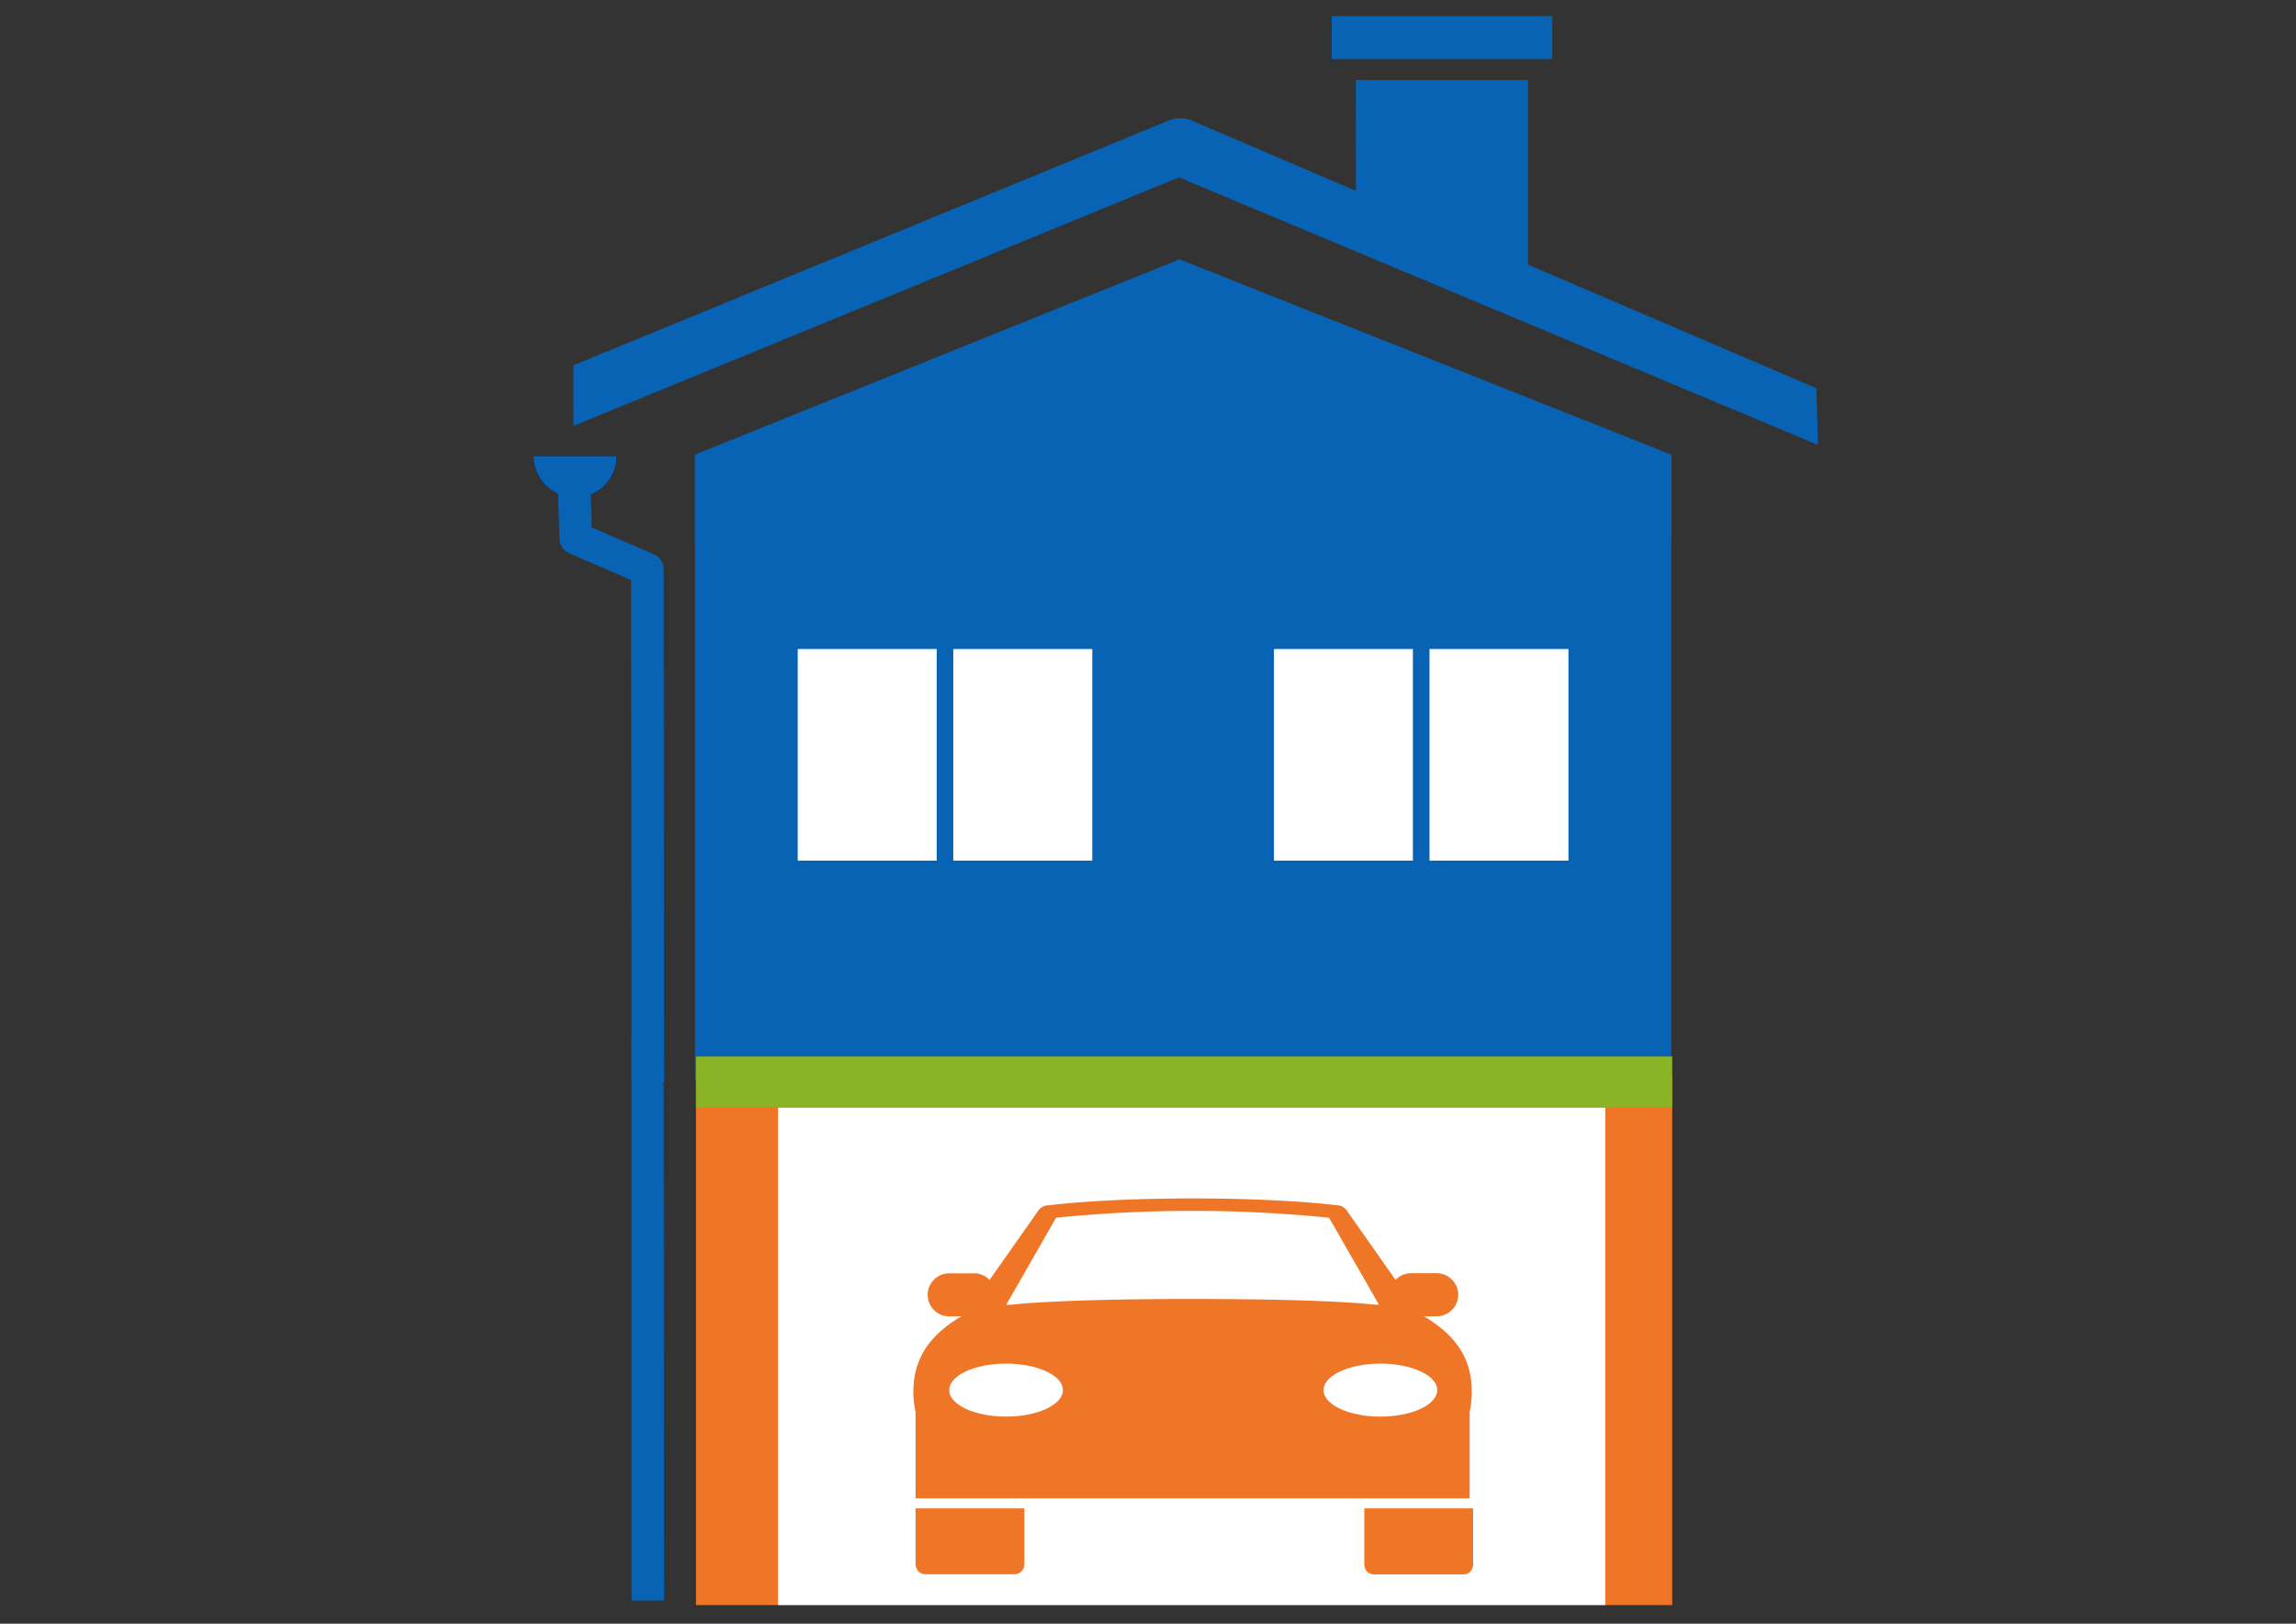 <svg id="Vrstva_1" data-name="Vrstva 1" xmlns="http://www.w3.org/2000/svg" viewBox="0 0 841.89 595.28"><rect x="0" y="0" width="841.89" height="595.28" fill="#333333" stroke="none"/><defs><style>.cls-1{fill:#0863b5;}.cls-2{fill:#ee7626;}.cls-3{fill:#fff;}.cls-4{fill:#8ab326;}.cls-5{fill:none;}</style></defs><title>icon-iso-placher-garage</title><polygon class="cls-1" points="612.79 166.67 432.49 95.08 254.84 166.67 254.84 199.46 612.79 198.51 612.79 166.67"/><rect class="cls-1" x="254.84" y="166.91" width="357.96" height="229.13"/><rect class="cls-2" x="255.2" y="394.88" width="357.96" height="193.56"/><rect class="cls-3" x="292.51" y="237.94" width="50.96" height="77.58"/><rect class="cls-3" x="349.55" y="237.94" width="50.96" height="77.58"/><rect class="cls-3" x="467.12" y="237.94" width="50.96" height="77.58"/><rect class="cls-3" x="524.16" y="237.94" width="50.96" height="77.58"/><rect class="cls-3" x="285.29" y="406.03" width="303.36" height="182.4"/><path class="cls-1" d="M442.42,49.68c-2.17-5.29-8.54-7.67-14.23-5.34L210.28,133.91c0,.22,0,22.22,0,22.22L436.06,63.47C441.74,61.14,444.59,55,442.42,49.68Z"/><path class="cls-1" d="M666,142.34,436.89,44.15a10.53,10.53,0,0,0-13.73,5.73h0a10.52,10.52,0,0,0,5.73,13.72l237.74,99.52"/><polygon class="cls-1" points="560.32 107.37 497.2 79.01 497.16 29.35 560.32 29.35 560.32 107.37"/><rect class="cls-1" x="488.3" y="5.93" width="80.87" height="15.74"/><path d="M226.13,167.17a15.24,15.24,0,0,1-30.48,0Z"/><path class="cls-1" d="M231.42,212.66l-22.71-9.85a6,6,0,0,1-3.59-5.31h0l-.49-18.36-.16-6,11.92-.32.56,20.52,22.81,9.89a6,6,0,0,1,3.59,5.47h0L243.52,397H231.58l-.16-184.33Z"/><path class="cls-1" d="M226.13,167.17a15.24,15.24,0,0,1-30.48,0Z"/><path class="cls-1" d="M239.76,393.1a6,6,0,0,1,3.59,5.47h0l.17,188.23H231.58V380.65"/><rect class="cls-4" x="255.2" y="387.32" width="357.96" height="18.71"/><path class="cls-5" d="M375.55,474.13c8.1-.64,26.41-1.63,61.72-1.64h.59c34.94,0,53.1,1,61.15,1.6l-13.92-24.24c-5.81-.58-24.8-2.28-47.78-2.28s-42,1.72-47.83,2.31Z"/><path class="cls-2" d="M500.26,553v20.59a3.62,3.62,0,0,0,3.62,3.62h32.66a3.62,3.62,0,0,0,3.61-3.62V553H500.26Z"/><path class="cls-2" d="M335.71,553.05h0v20.52h0v0a2.41,2.41,0,0,0,.19.93,3.59,3.59,0,0,0,.87,1.57,3.55,3.55,0,0,0,2.55,1.06H372a3.61,3.61,0,0,0,3.61-3.62V553H335.71Z"/><path class="cls-2" d="M335.7,517.69v31.63H538.89V517.63a36.42,36.42,0,0,0,.77-7.5c0-13.14-7-21.29-17.55-27.56h4.69a7.89,7.89,0,0,0,0-15.78h-9.43a7.85,7.85,0,0,0-5.66,2.42l-17.6-25a4.69,4.69,0,0,0-4.08-2.36h0s-18.67-2.49-52.72-2.49-52.79,2.52-52.79,2.52a4.73,4.73,0,0,0-4.09,2.37l-17.59,25a7.77,7.77,0,0,0-5.64-2.42h-9.42a7.89,7.89,0,0,0,0,15.77h4.67c-10.49,6.28-17.53,14.43-17.53,27.58A35.58,35.58,0,0,0,335.7,517.69ZM527,509.64c0,5.36-9.33,9.71-20.83,9.71s-20.84-4.35-20.84-9.71,9.33-9.71,20.84-9.71S527,504.27,527,509.64ZM387.24,446.43a501.15,501.15,0,0,1,100.09,0l18.3,31.87c-.57,0-1.18,0-1.77,0h0s-15.31-2.07-66-2.07h-.59c-51.15,0-66.57,2.12-66.57,2.12-.6,0-1.19,0-1.77.05Zm-18.33,53.5c11.5,0,20.83,4.34,20.83,9.71s-9.33,9.71-20.83,9.71-20.84-4.35-20.84-9.71S357.4,499.93,368.91,499.93Z"/></svg>